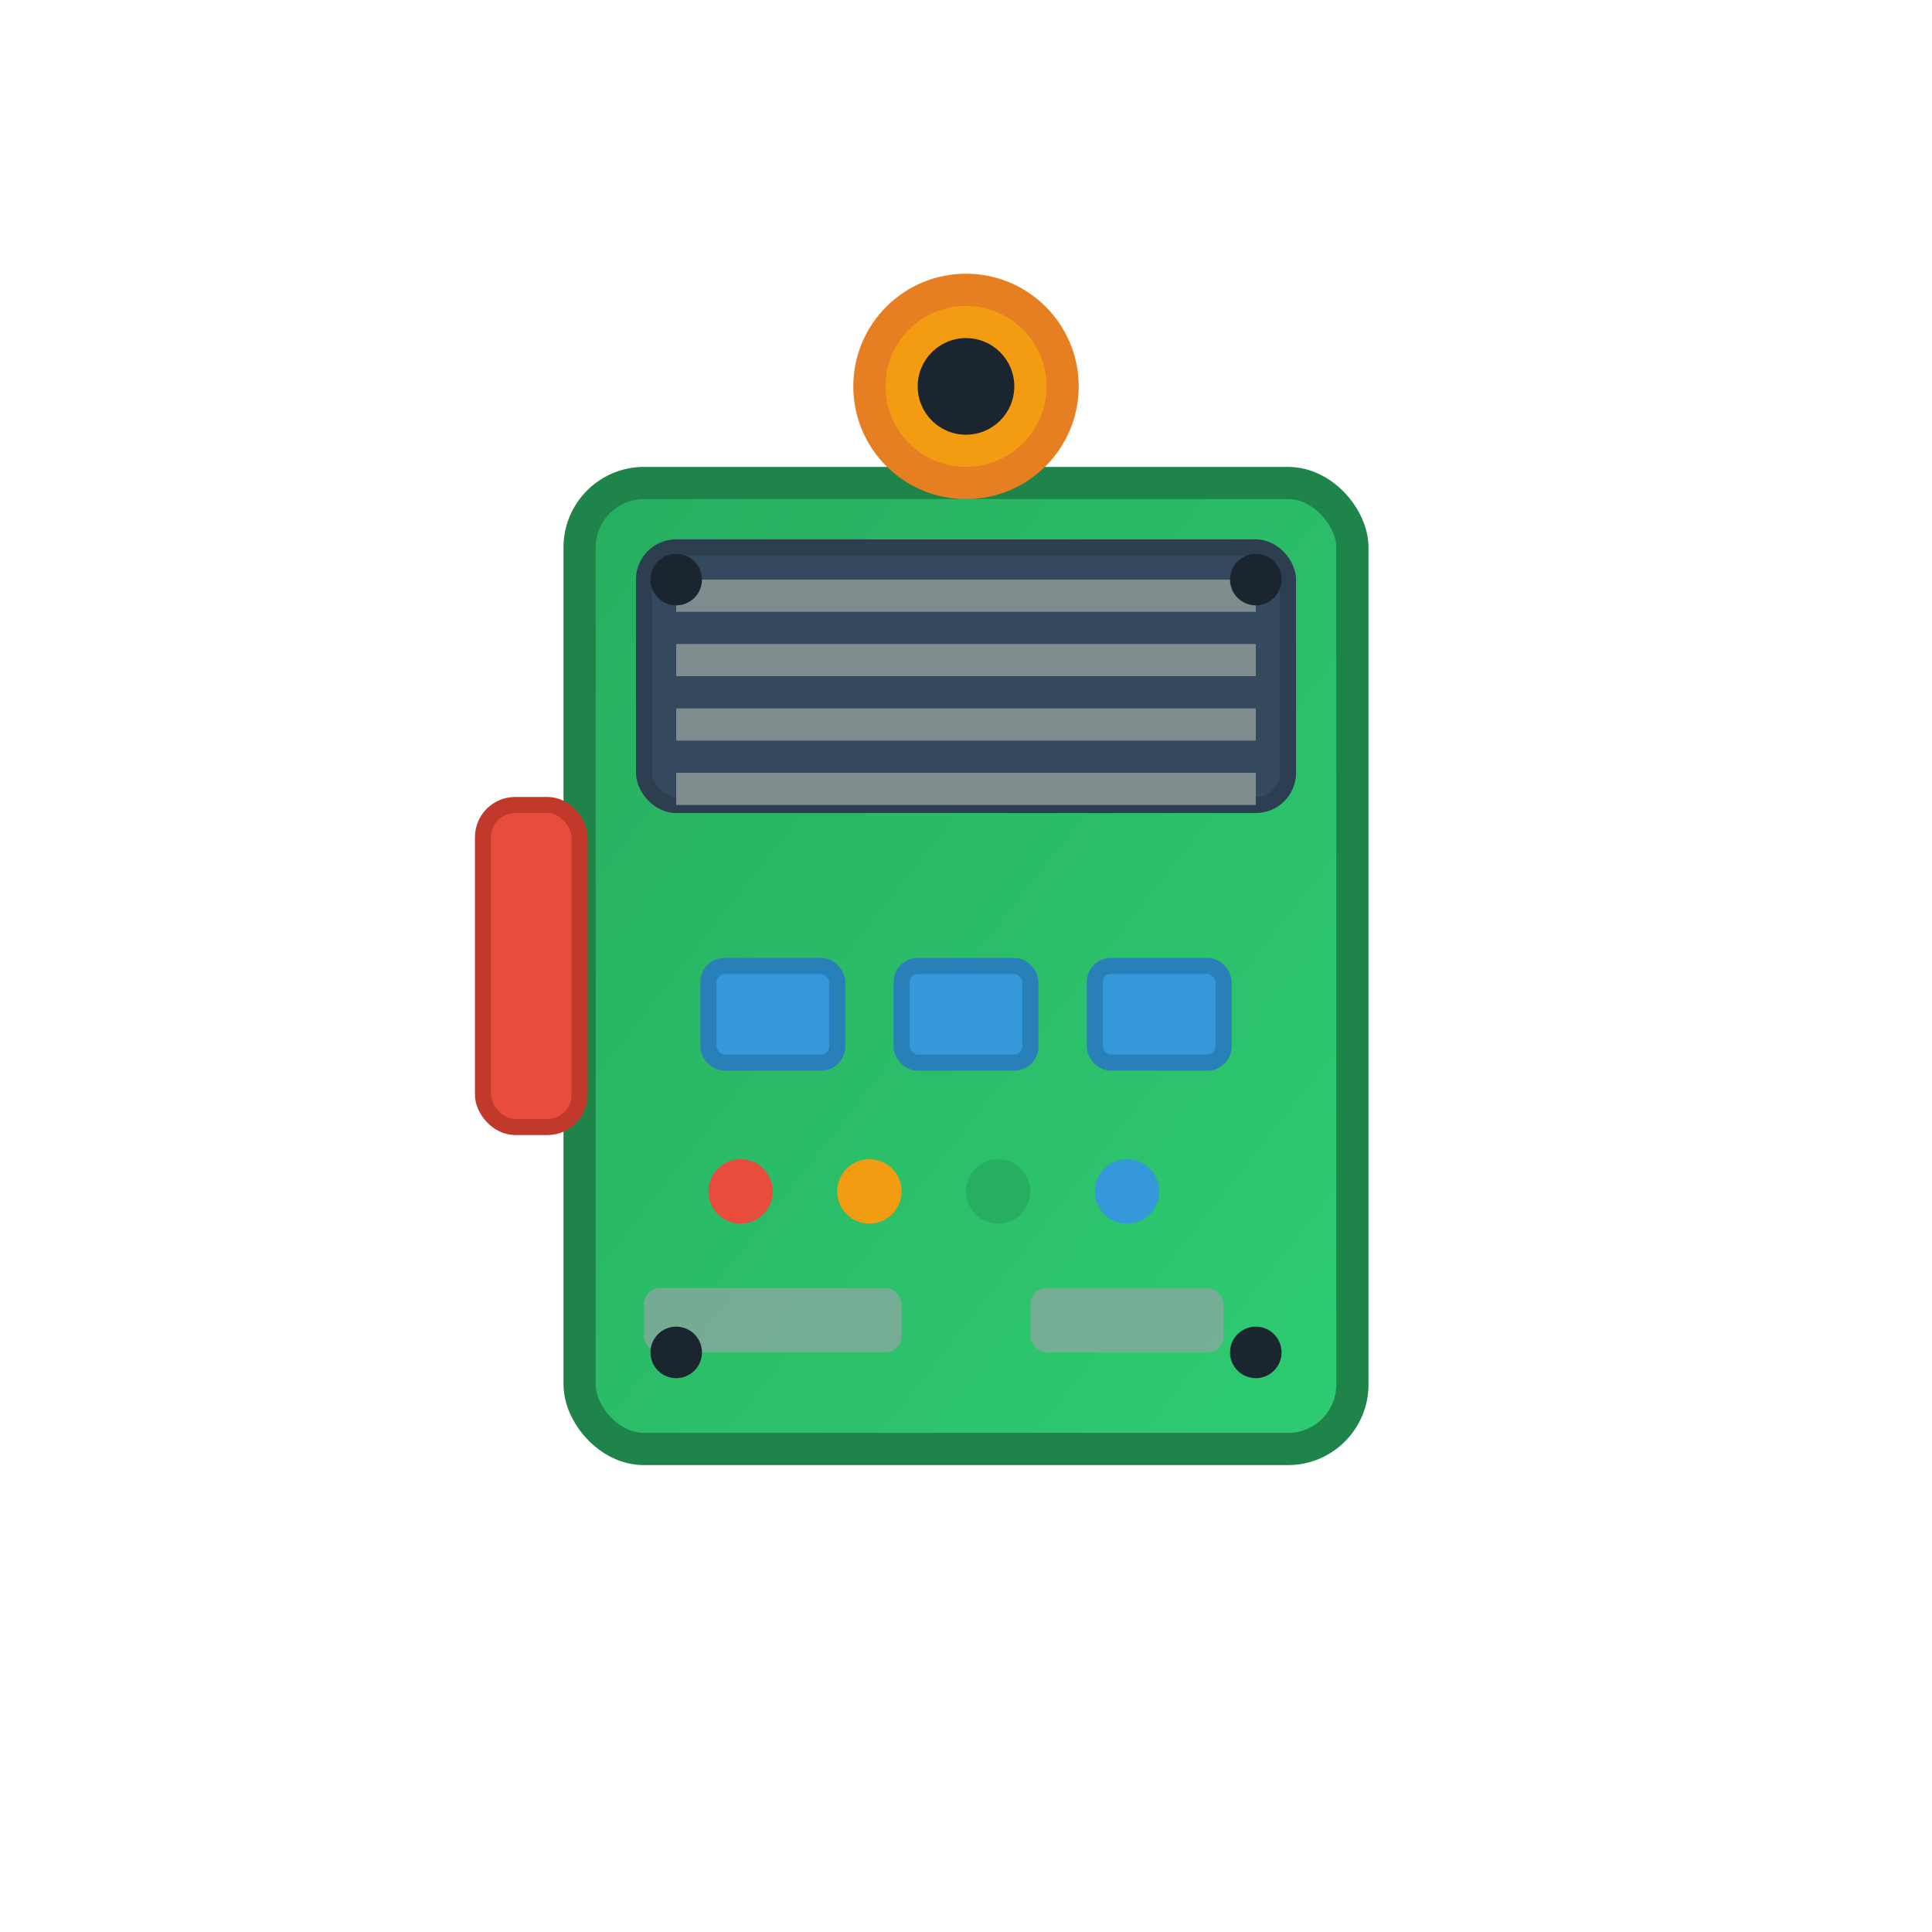 <svg width="60" height="60" viewBox="0 0 60 60" xmlns="http://www.w3.org/2000/svg">
  <defs>
    <linearGradient id="vtxGradient" x1="0%" y1="0%" x2="100%" y2="100%">
      <stop offset="0%" style="stop-color:#27ae60;stop-opacity:1" />
      <stop offset="100%" style="stop-color:#2ecc71;stop-opacity:1" />
    </linearGradient>
  </defs>
  
  <!-- Main VTX board -->
  <rect x="18" y="15" width="24" height="30" rx="2" fill="url(#vtxGradient)" stroke="#1e8449" stroke-width="1"/>
  
  <!-- Heat sink -->
  <rect x="20" y="17" width="20" height="8" rx="1" fill="#34495e" stroke="#2c3e50" stroke-width="0.5"/>
  <rect x="21" y="18" width="18" height="1" fill="#7f8c8d"/>
  <rect x="21" y="20" width="18" height="1" fill="#7f8c8d"/>
  <rect x="21" y="22" width="18" height="1" fill="#7f8c8d"/>
  <rect x="21" y="24" width="18" height="1" fill="#7f8c8d"/>
  
  <!-- Antenna connector -->
  <circle cx="30" cy="12" r="3" fill="#f39c12" stroke="#e67e22" stroke-width="1"/>
  <circle cx="30" cy="12" r="1.5" fill="#1a252f"/>
  
  <!-- Power connector -->
  <rect x="15" y="25" width="3" height="10" rx="1" fill="#e74c3c" stroke="#c0392b" stroke-width="0.5"/>
  
  <!-- Channel buttons -->
  <rect x="22" y="30" width="4" height="3" rx="0.5" fill="#3498db" stroke="#2980b9" stroke-width="0.5"/>
  <rect x="28" y="30" width="4" height="3" rx="0.5" fill="#3498db" stroke="#2980b9" stroke-width="0.5"/>
  <rect x="34" y="30" width="4" height="3" rx="0.5" fill="#3498db" stroke="#2980b9" stroke-width="0.5"/>
  
  <!-- Status LEDs -->
  <circle cx="23" cy="37" r="1" fill="#e74c3c"/>
  <circle cx="27" cy="37" r="1" fill="#f39c12"/>
  <circle cx="31" cy="37" r="1" fill="#27ae60"/>
  <circle cx="35" cy="37" r="1" fill="#3498db"/>
  
  <!-- Component markings -->
  <rect x="20" y="40" width="8" height="2" rx="0.5" fill="#95a5a6" opacity="0.7"/>
  <rect x="32" y="40" width="6" height="2" rx="0.5" fill="#95a5a6" opacity="0.7"/>
  
  <!-- Mounting holes -->
  <circle cx="21" cy="18" r="0.8" fill="#1a252f"/>
  <circle cx="39" cy="18" r="0.8" fill="#1a252f"/>
  <circle cx="21" cy="42" r="0.8" fill="#1a252f"/>
  <circle cx="39" cy="42" r="0.8" fill="#1a252f"/>
</svg>
